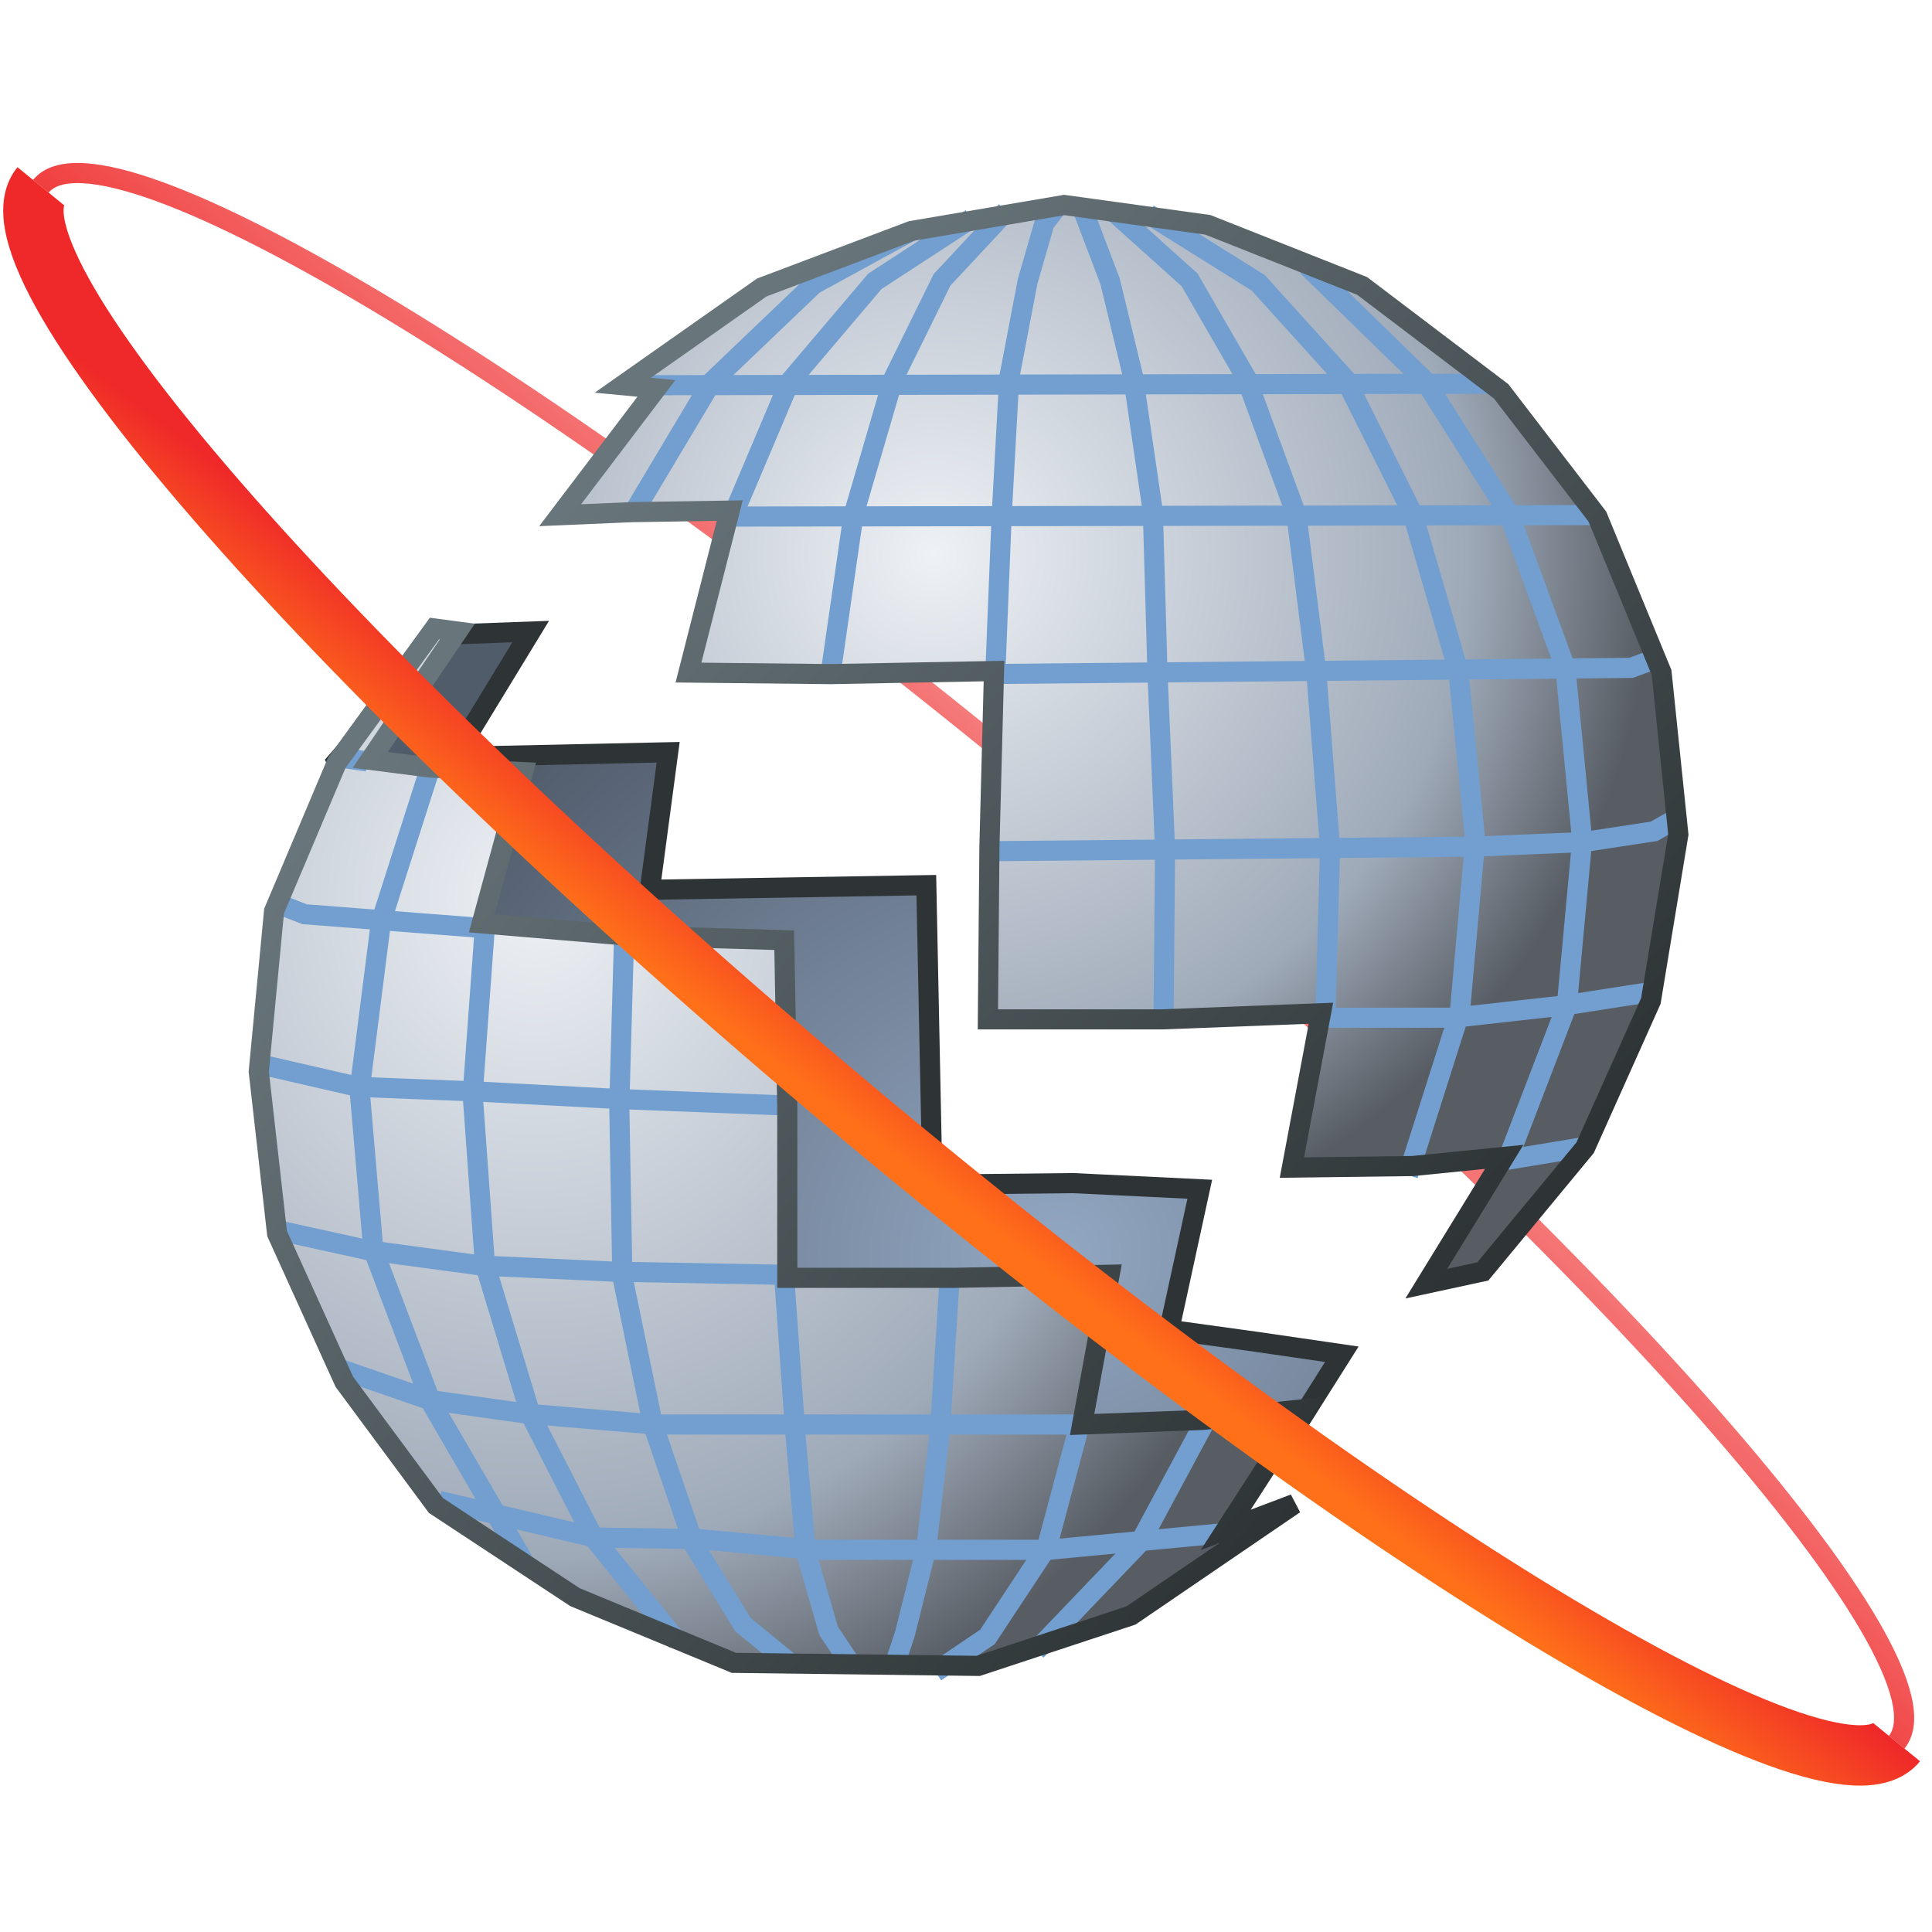 <?xml version="1.0" encoding="UTF-8" standalone="no"?>
<!-- Created with Inkscape (http://www.inkscape.org/) -->

<svg
   xmlns:dc="http://purl.org/dc/elements/1.1/"
   xmlns:cc="http://creativecommons.org/ns#"
   xmlns:rdf="http://www.w3.org/1999/02/22-rdf-syntax-ns#"
   xmlns:svg="http://www.w3.org/2000/svg"
   xmlns="http://www.w3.org/2000/svg"
   xmlns:xlink="http://www.w3.org/1999/xlink"
   xmlns:sodipodi="http://sodipodi.sourceforge.net/DTD/sodipodi-0.dtd"
   xmlns:inkscape="http://www.inkscape.org/namespaces/inkscape"
   width="48px"
   height="48px"
   id="svg6978"
   version="1.1"
   inkscape:version="0.48.5 r10040"
   sodipodi:docname="edgefracture.svg">
  <defs
     id="defs6980">
    <linearGradient
       id="linearGradient7646">
      <stop
         style="stop-color:#ff7019;stop-opacity:1;"
         offset="0"
         id="stop7648" />
      <stop
         style="stop-color:#ef2929;stop-opacity:1;"
         offset="1"
         id="stop7650" />
    </linearGradient>
    <linearGradient
       id="linearGradient7630">
      <stop
         style="stop-color:#68757a;stop-opacity:1;"
         offset="0"
         id="stop7632" />
      <stop
         style="stop-color:#2e3436;stop-opacity:1;"
         offset="1"
         id="stop7634" />
    </linearGradient>
    <linearGradient
       id="linearGradient7620">
      <stop
         style="stop-color:#ef2929;stop-opacity:1;"
         offset="0"
         id="stop7622" />
      <stop
         style="stop-color:#ef2929;stop-opacity:0.541;"
         offset="1"
         id="stop7624" />
    </linearGradient>
    <linearGradient
       id="linearGradient7608">
      <stop
         style="stop-color:#92a7c2;stop-opacity:1;"
         offset="0"
         id="stop7610" />
      <stop
         style="stop-color:#515c6b;stop-opacity:1;"
         offset="1"
         id="stop7614" />
    </linearGradient>
    <linearGradient
       id="linearGradient7592">
      <stop
         id="stop7594"
         offset="0"
         style="stop-color:#c0d3eb;stop-opacity:1;" />
      <stop
         style="stop-color:#81a6d7;stop-opacity:1;"
         offset="0.608"
         id="stop7596" />
      <stop
         id="stop7598"
         offset="1"
         style="stop-color:#2d588f;stop-opacity:1;" />
    </linearGradient>
    <linearGradient
       id="linearGradient7584">
      <stop
         id="stop7586"
         offset="0"
         style="stop-color:#c0d3eb;stop-opacity:1;" />
      <stop
         style="stop-color:#81a6d7;stop-opacity:1;"
         offset="0.772"
         id="stop7588" />
      <stop
         id="stop7590"
         offset="1"
         style="stop-color:#6c98d1;stop-opacity:1;" />
    </linearGradient>
    <linearGradient
       id="linearGradient7572">
      <stop
         style="stop-color:#eef1f5;stop-opacity:1;"
         offset="0"
         id="stop7574" />
      <stop
         id="stop7582"
         offset="0.742"
         style="stop-color:#9faab9;stop-opacity:1;" />
      <stop
         style="stop-color:#585d64;stop-opacity:1;"
         offset="1"
         id="stop7576" />
    </linearGradient>
    <radialGradient
       inkscape:collect="always"
       xlink:href="#linearGradient7572"
       id="radialGradient7578"
       cx="14.953"
       cy="21.274"
       fx="14.953"
       fy="21.274"
       r="12.464"
       gradientTransform="matrix(1.616,0.037,-0.041,1.774,-9.972,-16.013)"
       gradientUnits="userSpaceOnUse" />
    <radialGradient
       inkscape:collect="always"
       xlink:href="#linearGradient7572"
       id="radialGradient7580"
       cx="23.071"
       cy="15.126"
       fx="23.071"
       fy="15.126"
       r="13.321"
       gradientTransform="matrix(1.342,-0.006,0.006,1.328,-7.868,-6.167)"
       gradientUnits="userSpaceOnUse" />
    <radialGradient
       inkscape:collect="always"
       xlink:href="#linearGradient7608"
       id="radialGradient7606"
       cx="26.857"
       cy="31.214"
       fx="26.857"
       fy="31.214"
       r="12"
       gradientTransform="matrix(1.562,-0.055,0.051,1.454,-17.304,-12.791)"
       gradientUnits="userSpaceOnUse" />
    <linearGradient
       inkscape:collect="always"
       xlink:href="#linearGradient7620"
       id="linearGradient7626"
       x1="23.31"
       y1="25.44"
       x2="26.844"
       y2="21.155"
       gradientUnits="userSpaceOnUse"
       gradientTransform="matrix(1.242,-0.215,-0.241,1.352,-0.239,-3.688)" />
    <linearGradient
       inkscape:collect="always"
       xlink:href="#linearGradient7630"
       id="linearGradient7636"
       x1="19.815"
       y1="8.552"
       x2="39.639"
       y2="27.543"
       gradientUnits="userSpaceOnUse"
       gradientTransform="matrix(1.063,0,0,1.063,-1.34,-2.462)" />
    <linearGradient
       inkscape:collect="always"
       xlink:href="#linearGradient7630"
       id="linearGradient7644"
       x1="9.884"
       y1="19.63"
       x2="31.277"
       y2="37.56"
       gradientUnits="userSpaceOnUse"
       gradientTransform="matrix(1.063,0,0,1.063,-2.3,-0.896)" />
    <linearGradient
       inkscape:collect="always"
       xlink:href="#linearGradient7646"
       id="linearGradient7652"
       x1="20.536"
       y1="27.404"
       x2="22.618"
       y2="24.676"
       gradientUnits="userSpaceOnUse" />
  </defs>
  <sodipodi:namedview
     id="base"
     pagecolor="#ffffff"
     bordercolor="#666666"
     borderopacity="1.0"
     inkscape:pageopacity="0.0"
     inkscape:pageshadow="2"
     inkscape:zoom="19.79899"
     inkscape:cx="18.015403"
     inkscape:cy="20.43725"
     inkscape:current-layer="layer1"
     showgrid="true"
     inkscape:grid-bbox="true"
     inkscape:document-units="px"
     inkscape:window-width="2880"
     inkscape:window-height="1557"
     inkscape:window-x="-8"
     inkscape:window-y="-8"
     inkscape:window-maximized="1" />
  <g
     id="layer1"
     inkscape:label="Layer 1"
     inkscape:groupmode="layer">
    <path
       style="color:#000000;fill:none;stroke:url(#linearGradient7626);stroke-width:0.5;stroke-linecap:butt;stroke-linejoin:miter;stroke-miterlimit:4;stroke-opacity:1;stroke-dashoffset:2;marker:none;visibility:visible;display:inline;overflow:visible;enable-background:accumulate"
       d="M 1.015,4.628 C 2.622,2.66 14.246,9.718 26.978,20.392 39.71,31.066 48.728,41.316 47.122,43.284"
       id="path7514"
       inkscape:connector-curvature="0" />
    <path
       style="fill:url(#radialGradient7606);fill-opacity:1;stroke:#2e3436;stroke-width:0.5;stroke-linecap:butt;stroke-linejoin:miter;stroke-miterlimit:4;stroke-opacity:1;stroke-dasharray:none"
       d="m 11.098,15.767 2.087,-0.076 -1.898,3.113 5.313,-0.114 -0.455,3.416 6.869,-0.114 0.152,7.44 3.492,-0.038 3.15,0.152 -0.759,3.492 2.201,0.304 2.087,0.304 -1.366,2.164 -16.168,0.304 -7.439,-17.195 z"
       id="path7570"
       inkscape:connector-curvature="0" />
    <path
       style="fill:url(#radialGradient7580);fill-opacity:1;stroke:none"
       d="m 15.473,9.571 3.454,-2.429 3.719,-1.404 3.795,-0.645 3.568,0.493 3.833,1.518 3.454,2.619 2.391,3.113 1.594,3.872 0.417,4.024 -0.683,4.137 -1.632,3.644 -2.543,3.075 -1.404,0.304 1.936,-3.15 -2.277,0.228 -2.998,0.038 0.721,-3.834 -3.947,0.152 -4.327,0 0.038,-4.289 0.114,-4.365 -4.061,0.076 -3.53,-0.038 1.025,-4.024 -2.429,0.038 -1.784,0.076 2.391,-3.15 z"
       id="path6997"
       inkscape:connector-curvature="0" />
    <path
       style="fill:url(#radialGradient7578);fill-opacity:1;stroke:none"
       d="m 11.363,15.691 -0.569,-0.076 -2.429,3.34 -1.556,3.682 -0.38,3.986 0.455,4.024 1.67,3.682 2.277,3.075 3.454,2.277 3.947,1.632 6.072,0.076 3.795,-1.253 4.061,-2.771 -1.708,0.645 1.936,-2.999 -2.505,0.266 -2.998,0.114 0.683,-3.72 -3.833,0.076 -4.175,0 0,-4.213 -0.076,-4.175 -3.909,-0.114 -3.606,-0.304 1.025,-3.758 -2.315,-0.114 -1.48,-0.19 z"
       id="path6999"
       inkscape:connector-curvature="0" />
    <path
       style="fill:none;stroke:#729fcf;stroke-width:0.5;stroke-linecap:butt;stroke-linejoin:miter;stroke-miterlimit:4;stroke-opacity:1;stroke-dasharray:none"
       d="M 15.815,12.607 17.674,9.495 20.217,7.065 22.646,5.737"
       id="path7516"
       inkscape:connector-curvature="0" />
    <path
       style="fill:none;stroke:#729fcf;stroke-width:0.5;stroke-linecap:butt;stroke-linejoin:miter;stroke-miterlimit:4;stroke-opacity:1;stroke-dasharray:none"
       d="M 18.244,12.721 19.61,9.495 21.735,6.99 24.126,5.433"
       id="path7518"
       inkscape:connector-curvature="0" />
    <path
       style="fill:none;stroke:#729fcf;stroke-width:0.5;stroke-linecap:butt;stroke-linejoin:miter;stroke-miterlimit:4;stroke-opacity:1;stroke-dasharray:none"
       d="m 20.635,16.745 0.569,-3.948 0.987,-3.378 1.214,-2.467 1.594,-1.708"
       id="path7520"
       inkscape:connector-curvature="0" />
    <path
       style="fill:none;stroke:#729fcf;stroke-width:0.5;stroke-linecap:butt;stroke-linejoin:miter;stroke-miterlimit:4;stroke-opacity:1;stroke-dasharray:none"
       d="M 24.734,16.593 24.885,12.835 25.075,9.381 25.531,6.99 25.948,5.547 26.328,5.054"
       id="path7522"
       inkscape:connector-curvature="0" />
    <path
       style="fill:none;stroke:#729fcf;stroke-width:0.5;stroke-linecap:butt;stroke-linejoin:miter;stroke-miterlimit:4;stroke-opacity:1;stroke-dasharray:none"
       d="M 28.908,25.323 28.946,21.11 28.757,16.707 28.643,12.721 28.149,9.343 27.58,6.99 26.859,5.092"
       id="path7524"
       inkscape:connector-curvature="0" />
    <path
       style="fill:none;stroke:#729fcf;stroke-width:0.5;stroke-linecap:butt;stroke-linejoin:miter;stroke-miterlimit:4;stroke-opacity:1;stroke-dasharray:none"
       d="M 32.931,25.209 33.045,21.072 32.704,16.707 32.21,12.797 30.958,9.381 29.554,6.952 27.694,5.281"
       id="path7526"
       inkscape:connector-curvature="0" />
    <path
       style="fill:none;stroke:#729fcf;stroke-width:0.5;stroke-linecap:butt;stroke-linejoin:miter;stroke-miterlimit:4;stroke-opacity:1;stroke-dasharray:none"
       d="m 34.981,29.195 1.29,-4.061 0.38,-4.251 L 36.233,16.669 35.095,12.759 33.425,9.419 31.262,7.028 28.529,5.319"
       id="path7528"
       inkscape:connector-curvature="0" />
    <path
       style="fill:none;stroke:#729fcf;stroke-width:0.5;stroke-linecap:butt;stroke-linejoin:miter;stroke-miterlimit:4;stroke-opacity:1;stroke-dasharray:none"
       d="m 37.486,28.739 1.442,-3.758 0.38,-4.099 -0.417,-4.289 -1.404,-3.834 -2.087,-3.302 -2.922,-2.847"
       id="path7530"
       inkscape:connector-curvature="0" />
    <path
       style="fill:none;stroke:#729fcf;stroke-width:0.5;stroke-linecap:butt;stroke-linejoin:miter;stroke-miterlimit:4;stroke-opacity:1;stroke-dasharray:none"
       d="m 15.929,9.571 21.216,-0.038"
       id="path7532"
       inkscape:connector-curvature="0" />
    <path
       style="fill:none;stroke:#729fcf;stroke-width:0.5;stroke-linecap:butt;stroke-linejoin:miter;stroke-miterlimit:4;stroke-opacity:1;stroke-dasharray:none"
       d="m 17.902,12.835 21.785,-0.038"
       id="path7534"
       inkscape:connector-curvature="0" />
    <path
       style="fill:none;stroke:#729fcf;stroke-width:0.5;stroke-linecap:butt;stroke-linejoin:miter;stroke-miterlimit:4;stroke-opacity:1;stroke-dasharray:none"
       d="m 24.696,16.745 15.826,-0.152 0.721,-0.266"
       id="path7536"
       inkscape:connector-curvature="0" />
    <path
       style="fill:none;stroke:#729fcf;stroke-width:0.5;stroke-linecap:butt;stroke-linejoin:miter;stroke-miterlimit:4;stroke-opacity:1;stroke-dasharray:none"
       d="m 24.62,21.148 12.031,-0.114 2.695,-0.114 1.746,-0.266 0.607,-0.342"
       id="path7538"
       inkscape:connector-curvature="0" />
    <path
       style="fill:none;stroke:#729fcf;stroke-width:0.5;stroke-linecap:butt;stroke-linejoin:miter;stroke-miterlimit:4;stroke-opacity:1;stroke-dasharray:none"
       d="m 32.856,25.285 3.264,0 2.733,-0.304 2.201,-0.342"
       id="path7540"
       inkscape:connector-curvature="0" />
    <path
       style="fill:none;stroke:#729fcf;stroke-width:0.5;stroke-linecap:butt;stroke-linejoin:miter;stroke-miterlimit:4;stroke-opacity:1;stroke-dasharray:none"
       d="M 37.448,28.815 39.497,28.474"
       id="path7542"
       inkscape:connector-curvature="0" />
    <path
       style="fill:none;stroke:#729fcf;stroke-width:0.5;stroke-linecap:butt;stroke-linejoin:miter;stroke-miterlimit:4;stroke-opacity:1;stroke-dasharray:none"
       d="m 29.96,35.278 -1.632,3.037 -2.581,2.695"
       id="path7544"
       inkscape:connector-curvature="0" />
    <path
       style="fill:none;stroke:#729fcf;stroke-width:0.5;stroke-linecap:butt;stroke-linejoin:miter;stroke-miterlimit:4;stroke-opacity:1;stroke-dasharray:none"
       d="m 26.772,35.581 -0.759,2.847 -1.48,2.24 -1.29,0.873"
       id="path7546"
       inkscape:connector-curvature="0" />
    <path
       style="fill:none;stroke:#729fcf;stroke-width:0.5;stroke-linecap:butt;stroke-linejoin:miter;stroke-miterlimit:4;stroke-opacity:1;stroke-dasharray:none"
       d="m 23.584,31.899 -0.228,3.606 -0.342,2.961 -0.531,2.126 -0.304,0.911"
       id="path7548"
       inkscape:connector-curvature="0" />
    <path
       style="fill:none;stroke:#729fcf;stroke-width:0.5;stroke-linecap:butt;stroke-linejoin:miter;stroke-miterlimit:4;stroke-opacity:1;stroke-dasharray:none"
       d="m 19.485,31.748 0.266,3.758 0.266,3.037 0.569,1.974 0.607,0.911"
       id="path7550"
       inkscape:connector-curvature="0" />
    <path
       style="fill:none;stroke:#729fcf;stroke-width:0.5;stroke-linecap:butt;stroke-linejoin:miter;stroke-miterlimit:4;stroke-opacity:1;stroke-dasharray:none"
       d="m 15.5,23.435 -0.114,4.024 0.076,4.251 0.759,3.682 1.025,2.999 1.214,1.974 1.252,1.025"
       id="path7552"
       inkscape:connector-curvature="0" />
    <path
       style="fill:none;stroke:#729fcf;stroke-width:0.5;stroke-linecap:butt;stroke-linejoin:miter;stroke-miterlimit:4;stroke-opacity:1;stroke-dasharray:none"
       d="m 12.047,23.017 -0.304,4.175 0.304,4.213 1.139,3.758 1.556,3.037 2.087,2.581"
       id="path7554"
       inkscape:connector-curvature="0" />
    <path
       style="fill:none;stroke:#729fcf;stroke-width:0.5;stroke-linecap:butt;stroke-linejoin:miter;stroke-miterlimit:4;stroke-opacity:1;stroke-dasharray:none"
       d="m 10.642,19.221 -1.177,3.682 -0.531,4.175 0.342,3.986 1.442,3.796 2.277,3.91"
       id="path7556"
       inkscape:connector-curvature="0" />
    <path
       style="fill:none;stroke:#729fcf;stroke-width:0.5;stroke-linecap:butt;stroke-linejoin:miter;stroke-miterlimit:4;stroke-opacity:1;stroke-dasharray:none"
       d="M 11.971,23.055 7.568,22.714 6.885,22.448"
       id="path7558"
       inkscape:connector-curvature="0" />
    <path
       style="fill:none;stroke:#729fcf;stroke-width:0.5;stroke-linecap:butt;stroke-linejoin:miter;stroke-miterlimit:4;stroke-opacity:1;stroke-dasharray:none"
       d="M 9.124,18.918 8.327,18.804"
       id="path7560"
       inkscape:connector-curvature="0" />
    <path
       style="fill:none;stroke:#729fcf;stroke-width:0.5;stroke-linecap:butt;stroke-linejoin:miter;stroke-miterlimit:4;stroke-opacity:1;stroke-dasharray:none"
       d="M 19.333,27.458 15.386,27.306 11.819,27.117 8.896,27.003 6.581,26.471"
       id="path7562"
       inkscape:connector-curvature="0" />
    <path
       style="fill:none;stroke:#729fcf;stroke-width:0.5;stroke-linecap:butt;stroke-linejoin:miter;stroke-miterlimit:4;stroke-opacity:1;stroke-dasharray:none"
       d="M 19.485,31.672 15.31,31.596 11.971,31.444 9.162,31.064 6.923,30.571"
       id="path7564"
       inkscape:connector-curvature="0" />
    <path
       style="fill:none;stroke:#729fcf;stroke-width:0.5;stroke-linecap:butt;stroke-linejoin:miter;stroke-miterlimit:4;stroke-opacity:1;stroke-dasharray:none"
       d="m 26.772,35.391 -10.513,0 -3.15,-0.266 -2.429,-0.342 -2.201,-0.759"
       id="path7566"
       inkscape:connector-curvature="0" />
    <path
       style="fill:none;stroke:#729fcf;stroke-width:0.5;stroke-linecap:butt;stroke-linejoin:miter;stroke-miterlimit:4;stroke-opacity:1;stroke-dasharray:none"
       d="m 30.454,38.086 -4.403,0.418 -3.074,0 -2.771,0 -2.846,-0.266 -2.581,-0.038 -3.871,-0.911"
       id="path7568"
       inkscape:connector-curvature="0" />
    <path
       inkscape:connector-curvature="0"
       id="path7616"
       d="m 15.473,9.571 3.454,-2.429 3.719,-1.404 3.795,-0.645 3.568,0.493 3.833,1.518 3.454,2.619 2.391,3.113 1.594,3.872 0.417,4.024 -0.683,4.137 -1.632,3.644 -2.543,3.075 -1.404,0.304 1.936,-3.15 -2.277,0.228 -2.998,0.038 0.721,-3.834 -3.947,0.152 -4.327,0 0.038,-4.289 0.114,-4.365 -4.061,0.076 -3.53,-0.038 1.025,-4.024 -2.429,0.038 -1.784,0.076 2.391,-3.15 z"
       style="fill:none;stroke:url(#linearGradient7636);stroke-width:0.5;stroke-linecap:butt;stroke-linejoin:miter;stroke-miterlimit:4;stroke-opacity:1;stroke-dasharray:none" />
    <path
       inkscape:connector-curvature="0"
       id="path7618"
       d="m 11.363,15.691 -0.569,-0.076 -2.429,3.34 -1.556,3.682 -0.38,3.986 0.455,4.024 1.67,3.682 2.277,3.075 3.454,2.277 3.947,1.632 6.072,0.076 3.795,-1.253 4.061,-2.771 -1.708,0.645 1.936,-2.999 -2.505,0.266 -2.998,0.114 0.683,-3.72 -3.833,0.076 -4.175,0 0,-4.213 -0.076,-4.175 -3.909,-0.114 -3.606,-0.304 1.025,-3.758 -2.315,-0.114 -1.48,-0.19 z"
       style="fill:none;stroke:url(#linearGradient7644);stroke-width:0.5;stroke-linecap:butt;stroke-linejoin:miter;stroke-miterlimit:4;stroke-opacity:1;stroke-dasharray:none" />
    <path
       style="color:#000000;fill:none;stroke:url(#linearGradient7652);stroke-width:1.5;stroke-linecap:butt;stroke-linejoin:miter;stroke-miterlimit:4;stroke-opacity:1;stroke-dasharray:none;stroke-dashoffset:2;marker:none;visibility:visible;display:inline;overflow:visible;enable-background:accumulate"
       d="M 47.122,43.284 C 45.515,45.252 33.891,38.195 21.16,27.52 8.428,16.846 -0.591,6.597 1.015,4.628"
       id="path7509"
       inkscape:connector-curvature="0" />
  </g>
</svg>
